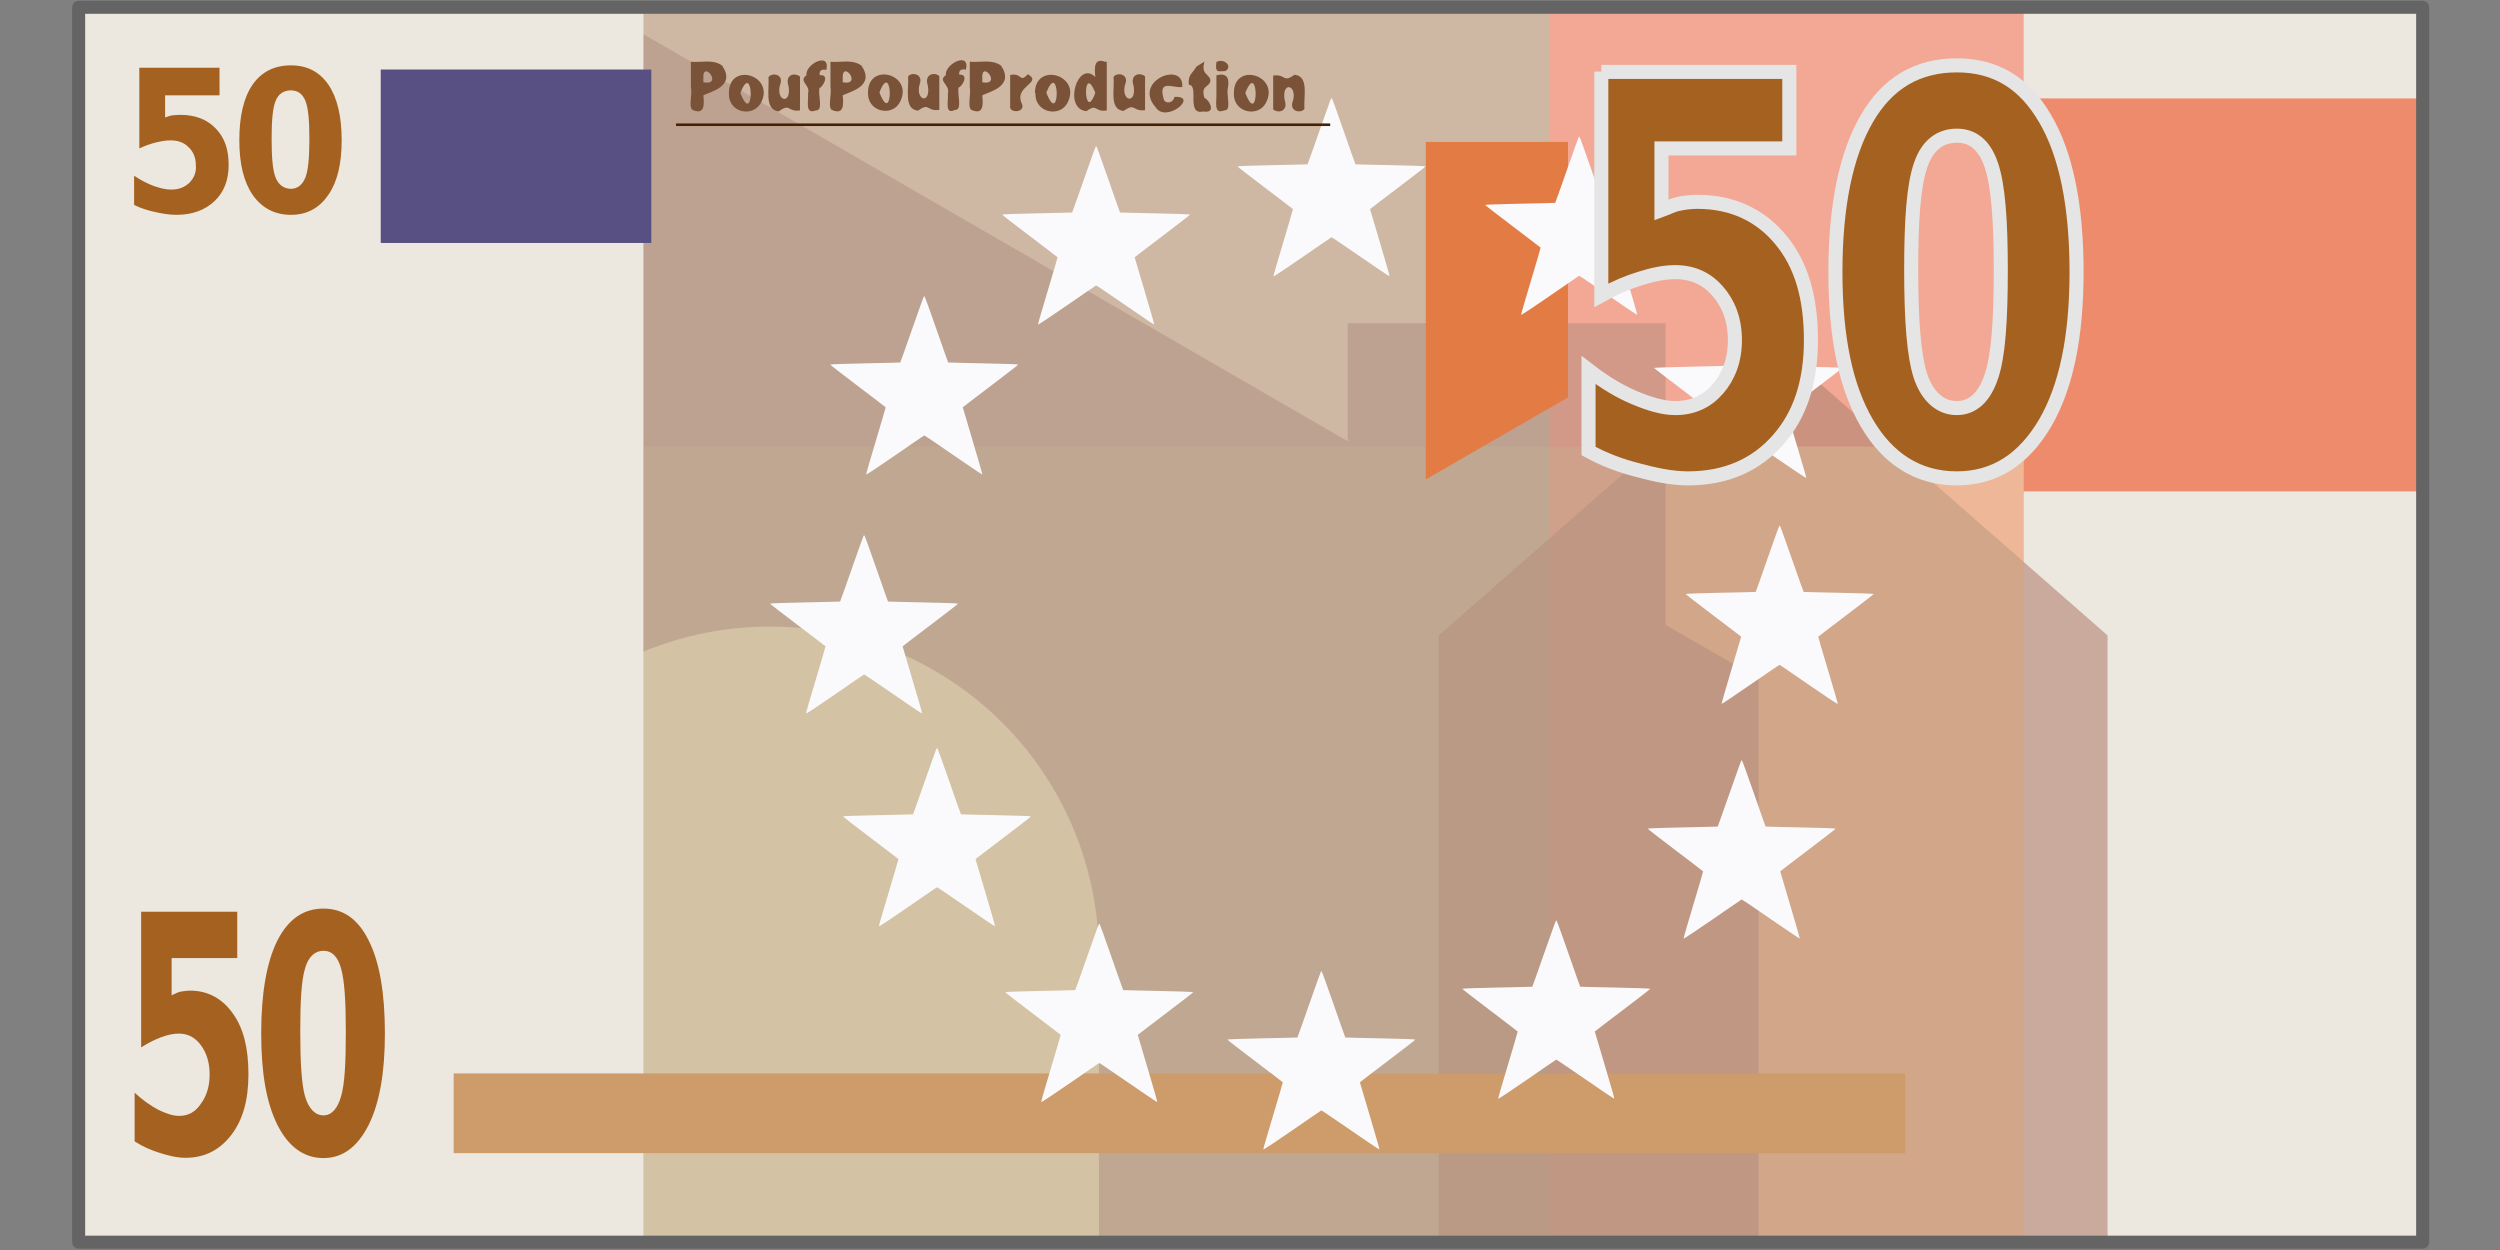 <?xml version="1.0" encoding="UTF-8" standalone="no"?>
<!-- Created with Inkscape (http://www.inkscape.org/) -->
<svg xmlns:dc="http://purl.org/dc/elements/1.1/" xmlns:cc="http://creativecommons.org/ns#" xmlns:rdf="http://www.w3.org/1999/02/22-rdf-syntax-ns#" xmlns:svg="http://www.w3.org/2000/svg" xmlns="http://www.w3.org/2000/svg" version="1.0" width="100%" height="100%" viewBox="0 0 96 48" id="svg2383">
<rect x="0" y="0" width="96" height="48" fill="#808080" stroke="none"/>
<defs id="defs2385" />
<rect width="90.01" height="47.42" x="3.02" y="0.28" id="r2472" style="fill:#ece7df;" />
<path d="m 66.21,3.78 0,15.09 26.81,0 0,-15.09 -26.81,0 z" id="rect4028" style="color:#000000;fill:#ed8b6c;stroke-width:0.54;marker:none;" />
<path d="m 24.71,0.26 0,47.44 52.99,0 0,-47.44 -52.99,0 z" id="path3264" style="fill:#cfb8a3;fill-rule:evenodd;stroke:none" />
<path d="m 59.48,0.26 0,47.44 18.22,0 0,-47.44 -18.22,0 z" id="path3273" style="fill:#f2a894;fill-rule:evenodd;stroke:none" />
<path d="m 68.09,13.15 -12.84,11.25 0,23.31 25.68,0 0,-23.31 -12.84,-11.25 z" id="rect4065" style="color:#000000;fill:#b58475;fill-opacity:0.62;fill-rule:nonzero;stroke-width:0.54;marker:none;" />
<path d="m 24.71,17.15 0,30.56 53,0 0,-30.56 -53,0 z" id="rect4038" style="color:#000000;fill:#e0e2a2;fill-opacity:0.26;fill-rule:nonzero;stroke-width:0.54;marker:none;" />
<path d="m 24.71,1.31 0,23.71 c 1.49,-0.61 3.12,-0.96 4.84,-0.96 7.01,0 12.65,5.66 12.65,12.68 l 0,10.96 9.53,0 12.21,0 3.59,0 0,-21.65 L 63.96,24 l 0,-11.59 -12.21,0 0,4.53 -27.03,-15.62 z" id="rect4033" style="color:#000000;fill:#a9857a;fill-opacity:0.43;fill-rule:nonzero;stroke-width:0.54;marker:none;" />
<path d="m 54.75,5.45 0,12.96 5.46,-3.15 0,-9.81 -5.46,0 z" id="rect4043" style="color:#000000;fill:#e27b44;stroke-width:0.54;marker:none;" />
<path d="m 68.33,20.19 c -0.03,0 -0.89,2.52 -0.91,2.54 -0.02,0.01 -2.68,0.05 -2.69,0.08 -0.01,0.02 2.12,1.62 2.13,1.64 0,0.02 -0.77,2.57 -0.75,2.58 0.02,0.02 2.19,-1.50 2.23,-1.50 0.02,0 2.20,1.53 2.23,1.50 0.02,-0.01 -0.76,-2.56 -0.75,-2.58 0.01,-0.02 2.14,-1.62 2.13,-1.64 -0.01,-0.03 -2.67,-0.07 -2.69,-0.08 -0.02,-0.02 -0.89,-2.54 -0.91,-2.54 z" id="p3328" style="fill:#fafafc;" />
<rect width="10.39" height="6.66" x="14.62" y="2.67" id="r3272" style="fill:#585083;" />
<path d="m 17.42,41.22 0,3.06 55.74,0 0,-3.06 -55.74,0 z" id="p3278" style="fill:#ce9b6a;fill-rule:evenodd;stroke:none" />
<path d="m 33.19,20.56 c 0.03,0 0.89,2.52 0.91,2.54 0.02,0.01 2.68,0.05 2.69,0.08 0.01,0.02 -2.12,1.62 -2.13,1.64 0,0.02 0.77,2.57 0.75,2.58 -0.02,0.02 -2.19,-1.50 -2.23,-1.50 -0.02,0 -2.20,1.53 -2.23,1.50 -0.02,-0.01 0.76,-2.56 0.75,-2.58 -0.01,-0.02 -2.14,-1.62 -2.13,-1.64 0.01,-0.03 2.67,-0.07 2.69,-0.08 0.02,-0.02 0.89,-2.54 0.91,-2.54 z" id="p3284" style="fill:#fafafc;" />
<path d="m 35.50,11.38 c 0.03,0 0.89,2.52 0.91,2.54 0.02,0.01 2.68,0.05 2.69,0.08 0.01,0.02 -2.12,1.62 -2.13,1.64 0,0.02 0.77,2.57 0.75,2.58 -0.02,0.02 -2.19,-1.50 -2.23,-1.50 -0.02,0 -2.20,1.53 -2.23,1.50 -0.02,-0.01 0.76,-2.56 0.75,-2.58 -0.01,-0.02 -2.14,-1.62 -2.13,-1.64 0.01,-0.03 2.67,-0.07 2.69,-0.08 0.02,-0.02 0.89,-2.54 0.91,-2.54 z" id="p3286" style="fill:#fafafc;" />
<path d="m 42.10,5.62 c 0.03,0 0.89,2.52 0.91,2.54 0.02,0.01 2.68,0.05 2.69,0.08 0.01,0.02 -2.12,1.62 -2.13,1.64 0,0.02 0.77,2.57 0.75,2.58 -0.02,0.02 -2.19,-1.50 -2.23,-1.50 -0.02,0 -2.20,1.53 -2.23,1.50 -0.02,-0.01 0.76,-2.56 0.75,-2.58 -0.01,-0.02 -2.14,-1.62 -2.13,-1.64 0.01,-0.03 2.67,-0.07 2.69,-0.08 0.02,-0.02 0.89,-2.54 0.91,-2.54 z" id="p3288" style="fill:#fafafc;" />
<path d="m 51.14,3.77 c 0.03,0 0.89,2.52 0.91,2.54 0.02,0.01 2.68,0.05 2.69,0.08 0.01,0.02 -2.12,1.62 -2.13,1.64 0,0.02 0.77,2.57 0.75,2.58 -0.02,0.02 -2.19,-1.50 -2.23,-1.50 -0.02,0 -2.20,1.53 -2.23,1.50 -0.02,-0.01 0.76,-2.56 0.75,-2.58 -0.01,-0.02 -2.14,-1.62 -2.13,-1.64 0.01,-0.03 2.67,-0.07 2.69,-0.08 0.02,-0.02 0.89,-2.54 0.91,-2.54 z" id="p3290" style="fill:#fafafc;" />
<path d="m 60.65,5.25 c 0.03,0 0.89,2.52 0.91,2.54 0.02,0.01 2.68,0.05 2.69,0.08 0.01,0.02 -2.12,1.62 -2.13,1.64 0,0.02 0.77,2.57 0.75,2.58 -0.02,0.02 -2.19,-1.50 -2.23,-1.50 -0.02,0 -2.20,1.53 -2.23,1.50 -0.02,-0.01 0.76,-2.56 0.75,-2.58 -0.01,-0.02 -2.14,-1.62 -2.13,-1.64 0.01,-0.03 2.67,-0.07 2.69,-0.08 0.02,-0.02 0.89,-2.54 0.91,-2.54 z" id="p3292" style="fill:#fafafc;" />
<path d="m 35.99,28.73 c 0.03,0 0.89,2.52 0.91,2.54 0.02,0.01 2.68,0.05 2.69,0.08 0.01,0.02 -2.12,1.62 -2.13,1.64 0,0.02 0.77,2.57 0.75,2.58 -0.02,0.02 -2.19,-1.50 -2.23,-1.50 -0.02,0 -2.20,1.53 -2.23,1.50 -0.02,-0.01 0.76,-2.56 0.75,-2.58 -0.01,-0.02 -2.14,-1.62 -2.13,-1.64 0.01,-0.03 2.67,-0.07 2.69,-0.08 0.02,-0.02 0.89,-2.54 0.91,-2.54 z" id="p3294" style="fill:#fafafc;" />
<path d="m 42.22,35.48 c 0.03,0 0.89,2.52 0.91,2.54 0.02,0.01 2.68,0.05 2.69,0.08 0.01,0.02 -2.12,1.62 -2.13,1.64 0,0.02 0.77,2.57 0.75,2.58 -0.02,0.02 -2.19,-1.50 -2.23,-1.50 -0.02,0 -2.20,1.53 -2.23,1.50 -0.02,-0.01 0.76,-2.56 0.75,-2.58 -0.01,-0.02 -2.14,-1.62 -2.13,-1.64 0.01,-0.03 2.67,-0.07 2.69,-0.08 0.02,-0.02 0.89,-2.54 0.91,-2.54 z" id="p3296" style="fill:#fafafc;" />
<path d="m 50.75,37.30 c 0.03,0 0.89,2.52 0.91,2.54 0.02,0.01 2.68,0.05 2.69,0.08 0.01,0.02 -2.12,1.62 -2.13,1.64 0,0.02 0.77,2.57 0.75,2.58 -0.02,0.02 -2.19,-1.50 -2.23,-1.50 -0.02,0 -2.20,1.53 -2.23,1.50 -0.02,-0.01 0.76,-2.56 0.75,-2.58 -0.01,-0.02 -2.14,-1.62 -2.13,-1.64 0.01,-0.03 2.67,-0.07 2.69,-0.08 0.02,-0.02 0.89,-2.54 0.91,-2.54 z" id="p3298" style="fill:#fafafc;" />
<path d="m 59.77,35.35 c 0.03,0 0.89,2.52 0.91,2.54 0.02,0.01 2.68,0.05 2.69,0.08 0.01,0.02 -2.12,1.62 -2.13,1.64 0,0.02 0.77,2.57 0.75,2.58 -0.02,0.02 -2.19,-1.50 -2.23,-1.50 -0.02,0 -2.20,1.53 -2.23,1.50 -0.02,-0.01 0.76,-2.56 0.75,-2.58 -0.01,-0.02 -2.14,-1.62 -2.13,-1.64 0.01,-0.03 2.67,-0.07 2.69,-0.08 0.02,-0.02 0.89,-2.54 0.91,-2.54 z" id="p3300" style="fill:#fafafc;" />
<path d="m 66.89,29.20 c 0.03,0 0.89,2.52 0.91,2.54 0.02,0.01 2.68,0.05 2.69,0.08 0.01,0.02 -2.12,1.62 -2.13,1.64 0,0.02 0.77,2.57 0.75,2.58 -0.02,0.02 -2.19,-1.50 -2.23,-1.50 -0.02,0 -2.20,1.53 -2.23,1.50 -0.02,-0.01 0.76,-2.56 0.75,-2.58 -0.01,-0.02 -2.14,-1.62 -2.13,-1.64 0.01,-0.03 2.67,-0.07 2.69,-0.08 0.02,-0.02 0.89,-2.54 0.91,-2.54 z" id="p3302" style="fill:#fafafc;" />
<path d="m 26.52,2.37 c 0.40,0.04 0.86,-0.11 1.21,0.15 0.54,0.79 -0.44,1.00 -0.72,1.14 0.04,0.39 0.03,0.73 -0.37,0.58 -0.24,-0.04 -0.04,-0.62 -0.11,-0.89 0,-0.32 0,-0.65 0,-0.98 z m 0.49,0.79 c 0.79,0.14 -0.05,-0.90 0,-0.14 0,0.05 0,0.09 0,0.14 z M 27.99,3.58 C 27.98,2.35 29.80,2.89 29.21,3.97 28.88,4.52 27.96,4.32 27.99,3.58 l 0,0 z m 0.44,-0.01 c 0.54,1.40 0.52,-1.34 0,0 l 0,0 z m 2.29,0.67 C 30.22,4.31 30.37,3.94 29.90,4.28 29.34,4.21 29.55,3.42 29.51,2.96 c 0.14,-0.19 0.62,-0.11 0.44,0.31 -0.16,0.63 0.45,0.76 0.33,0.04 -0.15,-0.44 0.23,-0.54 0.44,-0.37 0,0.44 0,0.87 0,1.30 z m 0.75,-1.35 c 0.42,-0.05 0.12,0.46 0,0.49 -0.07,0.25 0.16,0.88 -0.14,0.86 -0.43,0.17 -0.28,-0.35 -0.30,-0.66 0.10,-0.32 -0.39,-0.46 -0.06,-0.69 -0.07,-0.42 0.93,-0.93 0.76,-0.20 -0.12,-0.05 -0.30,0 -0.25,0.20 z M 31.88,2.37 c 0.39,0.04 0.85,-0.11 1.20,0.15 0.54,0.79 -0.44,1.00 -0.72,1.14 0.04,0.39 0.03,0.73 -0.37,0.58 -0.24,-0.04 -0.04,-0.62 -0.10,-0.89 0,-0.32 0,-0.65 0,-0.98 z m 0.48,0.79 c 0.79,0.14 -0.04,-0.90 0,-0.14 0,0.05 0,0.09 0,0.14 z m 0.97,0.40 c 0,-1.22 1.82,-0.69 1.21,0.39 -0.31,0.54 -1.23,0.34 -1.21,-0.39 l 0,0 z m 0.44,-0.01 c 0.54,1.40 0.52,-1.34 0,0 l 0,0 z m 2.29,0.67 c -0.50,0.06 -0.35,-0.30 -0.81,0.03 -0.56,-0.06 -0.34,-0.85 -0.38,-1.31 0.12,-0.19 0.61,-0.11 0.44,0.31 -0.16,0.63 0.44,0.76 0.32,0.04 -0.15,-0.44 0.24,-0.54 0.44,-0.37 0,0.44 0,0.87 0,1.30 z m 0.75,-1.35 c 0.43,-0.05 0.14,0.46 0,0.49 -0.06,0.25 0.16,0.88 -0.14,0.86 C 36.27,4.42 36.42,3.89 36.40,3.58 36.49,3.25 35.99,3.11 36.32,2.89 36.26,2.46 37.27,1.95 37.09,2.68 c -0.12,-0.05 -0.30,0 -0.25,0.20 z M 37.23,2.37 c 0.40,0.04 0.85,-0.11 1.21,0.15 0.53,0.79 -0.44,1.00 -0.72,1.14 0.04,0.39 0.03,0.73 -0.37,0.58 -0.24,-0.04 -0.05,-0.62 -0.11,-0.89 0,-0.32 0,-0.65 0,-0.98 z m 0.49,0.79 c 0.78,0.14 -0.05,-0.90 0,-0.14 0,0.05 0,0.09 0,0.14 z m 1.07,-0.28 c 0.48,-0.10 0.34,0.33 0.68,-0.03 0.58,0.33 -0.53,0.45 -0.24,1.11 0.19,0.38 -0.50,0.40 -0.44,0.11 0,-0.39 0,-0.79 0,-1.19 z m 0.95,0.69 C 39.75,2.35 41.57,2.89 40.98,3.97 40.67,4.52 39.73,4.32 39.76,3.58 l 0,0 z m 0.44,-0.01 c 0.54,1.40 0.52,-1.34 0,0 l 0,0 z M 42.50,2.37 c 0,0.62 0,1.25 0,1.87 -0.48,0.08 -0.35,-0.29 -0.78,0.03 -0.91,-0.09 -0.34,-1.99 0.34,-1.31 -0.04,-0.38 -0.04,-0.74 0.37,-0.59 l 0.04,0 0.02,0 z m -0.44,1.19 c -0.51,-1.25 -0.44,1.25 0,0 l 0,0 z m 1.91,0.67 c -0.50,0.06 -0.35,-0.30 -0.83,0.03 -0.56,-0.06 -0.33,-0.85 -0.38,-1.31 0.14,-0.19 0.62,-0.11 0.44,0.31 -0.16,0.63 0.45,0.76 0.33,0.04 -0.15,-0.44 0.23,-0.54 0.44,-0.37 0,0.44 0,0.87 0,1.30 z M 45.10,3.72 C 46.06,3.67 44.77,4.76 44.37,4.11 43.49,3.10 45.47,2.32 45.40,3.34 45.03,3.40 44.44,3.00 44.70,3.85 44.82,4.01 45.06,3.93 45.10,3.72 l 0,0 z m 1.15,-1.34 c -0.14,0.48 0.17,0.44 0.23,0.69 -0.01,0.31 -0.39,0.17 -0.23,0.69 0.18,0.06 0.48,0.61 -0.04,0.52 C 45.53,4.44 46.06,3.25 45.65,3.26 45.61,2.86 45.79,2.83 45.94,2.56 46.03,2.50 46.14,2.43 46.25,2.37 z m 0.46,0 c 0.29,-0.16 0.65,0.17 0.34,0.35 -0.30,0.01 -0.39,0.07 -0.34,-0.35 z m 0,0.51 c 0.36,-0.09 0.52,0.05 0.44,0.50 -0.07,0.25 0.16,0.87 -0.14,0.85 -0.43,0.17 -0.28,-0.35 -0.30,-0.66 0,-0.23 0,-0.46 0,-0.69 z M 47.38,3.58 C 47.37,2.35 49.19,2.89 48.60,3.97 48.29,4.52 47.35,4.32 47.38,3.58 l 0,0 z m 0.44,-0.01 c 0.54,1.40 0.52,-1.34 0,0 l 0,0 z m 1.08,-0.67 c 0.50,-0.06 0.35,0.30 0.81,-0.03 0.57,0.06 0.34,0.85 0.38,1.31 -0.12,0.19 -0.61,0.11 -0.44,-0.31 0.17,-0.62 -0.44,-0.76 -0.32,-0.03 0.15,0.43 -0.24,0.53 -0.44,0.36 0,-0.43 0,-0.87 0,-1.30 z" id="text3347" style="fill:#795238;" />
<path d="m 25.96,4.79 25.12,0" id="p3353" style="fill:none;stroke:#442206;stroke-width:0.1;stroke-linecap:butt;stroke-linejoin:miter;stroke-miterlimit:4;stroke-dasharray:none" />
<path d="m 67.12,11.51 c -0.03,0 -0.89,2.52 -0.91,2.54 -0.02,0.01 -2.68,0.05 -2.69,0.08 -0.01,0.02 2.12,1.62 2.13,1.64 0,0.02 -0.77,2.57 -0.75,2.58 0.02,0.02 2.19,-1.50 2.23,-1.50 0.02,0 2.20,1.53 2.23,1.50 0.02,-0.01 -0.76,-2.56 -0.75,-2.58 0.01,-0.02 2.14,-1.62 2.13,-1.64 -0.01,-0.03 -2.67,-0.07 -2.69,-0.08 -0.02,-0.02 -0.89,-2.54 -0.91,-2.54 z" id="p3330" style="fill:#fafafc;" />
<path d="m 75.14,2.51 c -1.49,1.57e-5 -2.65,0.66 -3.45,2.04 -0.80,1.37 -1.21,3.35 -1.21,5.89 0,2.53 0.40,4.43 1.21,5.81 0.80,1.37 1.96,2.12 3.45,2.12 1.48,0 2.58,-0.75 3.39,-2.12 0.80,-1.37 1.21,-3.28 1.21,-5.81 0,-2.53 -0.40,-4.52 -1.21,-5.89 C 77.73,3.18 76.63,2.51 75.14,2.51 z m -13.65,0.24 0,8.59 c 0.54,-0.30 1.04,-0.51 1.51,-0.65 0.47,-0.15 0.91,-0.24 1.33,-0.24 0.70,8e-6 1.23,0.27 1.63,0.73 0.40,0.46 0.66,1.07 0.66,1.88 -1.9e-5,0.79 -0.25,1.41 -0.66,1.88 -0.40,0.46 -0.93,0.73 -1.63,0.73 -0.49,3e-6 -1.02,-0.17 -1.57,-0.40 -0.55,-0.23 -1.14,-0.58 -1.76,-1.06 l 0,3.11 c 0.62,0.34 1.25,0.57 1.88,0.73 0.63,0.17 1.29,0.32 1.94,0.32 1.48,0 2.62,-0.53 3.45,-1.47 0.83,-0.93 1.27,-2.19 1.27,-3.84 0,-1.66 -0.38,-2.91 -1.15,-3.84 -0.76,-0.93 -1.83,-1.47 -3.21,-1.47 -0.24,0 -0.50,0.03 -0.72,0.08 -0.22,0.04 -0.44,0.16 -0.66,0.24 l 0,-2.37 4.91,0 0,-2.94 -7.22,0 z M 75.14,5.21 c 0.62,1.31e-5 1.07,0.36 1.33,1.14 0.26,0.77 0.36,2.10 0.36,4.01 -1.9e-5,1.93 -0.09,3.30 -0.36,4.09 -0.26,0.79 -0.71,1.22 -1.33,1.22 -0.62,3e-6 -1.12,-0.43 -1.39,-1.22 -0.26,-0.79 -0.36,-2.16 -0.36,-4.09 0,-1.90 0.09,-3.23 0.36,-4.01 0.26,-0.78 0.76,-1.14 1.39,-1.14 z" id="path3961" style="fill:#a56120;stroke:#e5e5e5;stroke-width:0.54;stroke-linecap:butt;stroke-linejoin:miter;stroke-miterlimit:4;" />
<path d="m 12.42,34.89 c -0.76,9e-6 -1.35,0.40 -1.77,1.23 -0.41,0.82 -0.62,2.02 -0.62,3.56 0,1.52 0.20,2.67 0.62,3.51 0.41,0.82 1.00,1.28 1.77,1.28 0.76,0 1.32,-0.45 1.74,-1.28 0.41,-0.83 0.62,-1.98 0.62,-3.51 0,-1.53 -0.20,-2.73 -0.62,-3.56 -0.41,-0.83 -0.98,-1.23 -1.74,-1.23 z m -7.00,0.14 0,5.19 c 0.28,-0.18 0.53,-0.30 0.77,-0.39 0.24,-0.09 0.46,-0.14 0.68,-0.14 0.36,5e-6 0.63,0.16 0.84,0.44 0.21,0.28 0.34,0.65 0.34,1.13 -9.7e-6,0.48 -0.13,0.85 -0.34,1.13 C 7.51,42.69 7.24,42.85 6.88,42.85 6.63,42.85 6.35,42.75 6.07,42.61 5.79,42.46 5.48,42.25 5.17,41.96 l 0,1.87 c 0.31,0.20 0.64,0.34 0.96,0.44 0.32,0.10 0.66,0.19 0.99,0.19 0.76,0 1.34,-0.32 1.77,-0.89 0.43,-0.56 0.65,-1.32 0.65,-2.32 0,-1.00 -0.19,-1.76 -0.59,-2.32 -0.39,-0.56 -0.94,-0.89 -1.65,-0.89 -0.12,0 -0.25,0.02 -0.37,0.04 -0.11,0.02 -0.22,0.09 -0.34,0.14 l 0,-1.43 2.52,0 0,-1.78 -3.70,0 z m 7.00,1.48 c 0.32,8e-6 0.55,0.21 0.68,0.69 0.13,0.46 0.18,1.26 0.18,2.42 -1e-5,1.16 -0.04,1.99 -0.18,2.47 -0.13,0.47 -0.36,0.74 -0.68,0.74 -0.32,1e-6 -0.57,-0.26 -0.71,-0.74 -0.13,-0.47 -0.18,-1.30 -0.18,-2.47 0,-1.15 0.04,-1.95 0.18,-2.42 0.13,-0.47 0.39,-0.69 0.71,-0.69 z" id="path3961-1" style="fill:#a56120;stroke-width:0.54;marker:none;" />
<path d="m 11.17,2.51 c -0.63,5.4e-6 -1.12,0.24 -1.47,0.74 -0.34,0.49 -0.51,1.21 -0.51,2.13 0,0.91 0.17,1.60 0.51,2.10 0.34,0.49 0.83,0.77 1.47,0.77 0.63,0 1.10,-0.27 1.44,-0.77 0.34,-0.49 0.51,-1.18 0.51,-2.10 0,-0.91 -0.17,-1.63 -0.51,-2.13 -0.34,-0.49 -0.81,-0.74 -1.44,-0.74 z m -5.82,0.08 0,3.11 c 0.23,-0.11 0.44,-0.18 0.64,-0.23 0.20,-0.05 0.39,-0.08 0.56,-0.08 0.30,3e-6 0.52,0.09 0.69,0.26 0.17,0.16 0.28,0.39 0.28,0.68 C 7.55,6.62 7.44,6.85 7.27,7.02 7.09,7.19 6.87,7.28 6.57,7.28 6.36,7.28 6.13,7.22 5.90,7.14 5.66,7.05 5.41,6.92 5.15,6.75 l 0,1.12 C 5.41,8.00 5.68,8.08 5.95,8.14 c 0.26,0.06 0.55,0.11 0.82,0.11 0.63,0 1.11,-0.19 1.47,-0.53 0.35,-0.33 0.54,-0.79 0.54,-1.39 0,-0.60 -0.16,-1.05 -0.49,-1.39 C 7.97,4.60 7.52,4.41 6.93,4.41 c -0.10,0 -0.21,0.01 -0.31,0.02 -0.09,0.01 -0.18,0.05 -0.28,0.08 l 0,-0.85 2.09,0 0,-1.06 -3.07,0 z m 5.82,0.88 c 0.26,4.8e-6 0.45,0.13 0.56,0.41 0.11,0.28 0.15,0.76 0.15,1.45 -9e-6,0.69 -0.04,1.19 -0.15,1.48 -0.11,0.28 -0.30,0.44 -0.56,0.44 -0.26,6e-7 -0.48,-0.15 -0.59,-0.44 -0.11,-0.28 -0.15,-0.78 -0.15,-1.48 0,-0.69 0.04,-1.17 0.15,-1.45 0.11,-0.28 0.32,-0.41 0.59,-0.41 z" id="path3961-1-3" style="fill:#a56120;stroke-width:0.54;marker:none;" />
<rect width="90.01" height="47.42" x="3.02" y="0.28" id="rect2479" style="fill:none;stroke:#646464;stroke-width:0.5;stroke-linecap:round;stroke-linejoin:round;stroke-miterlimit:4;" />
</svg>